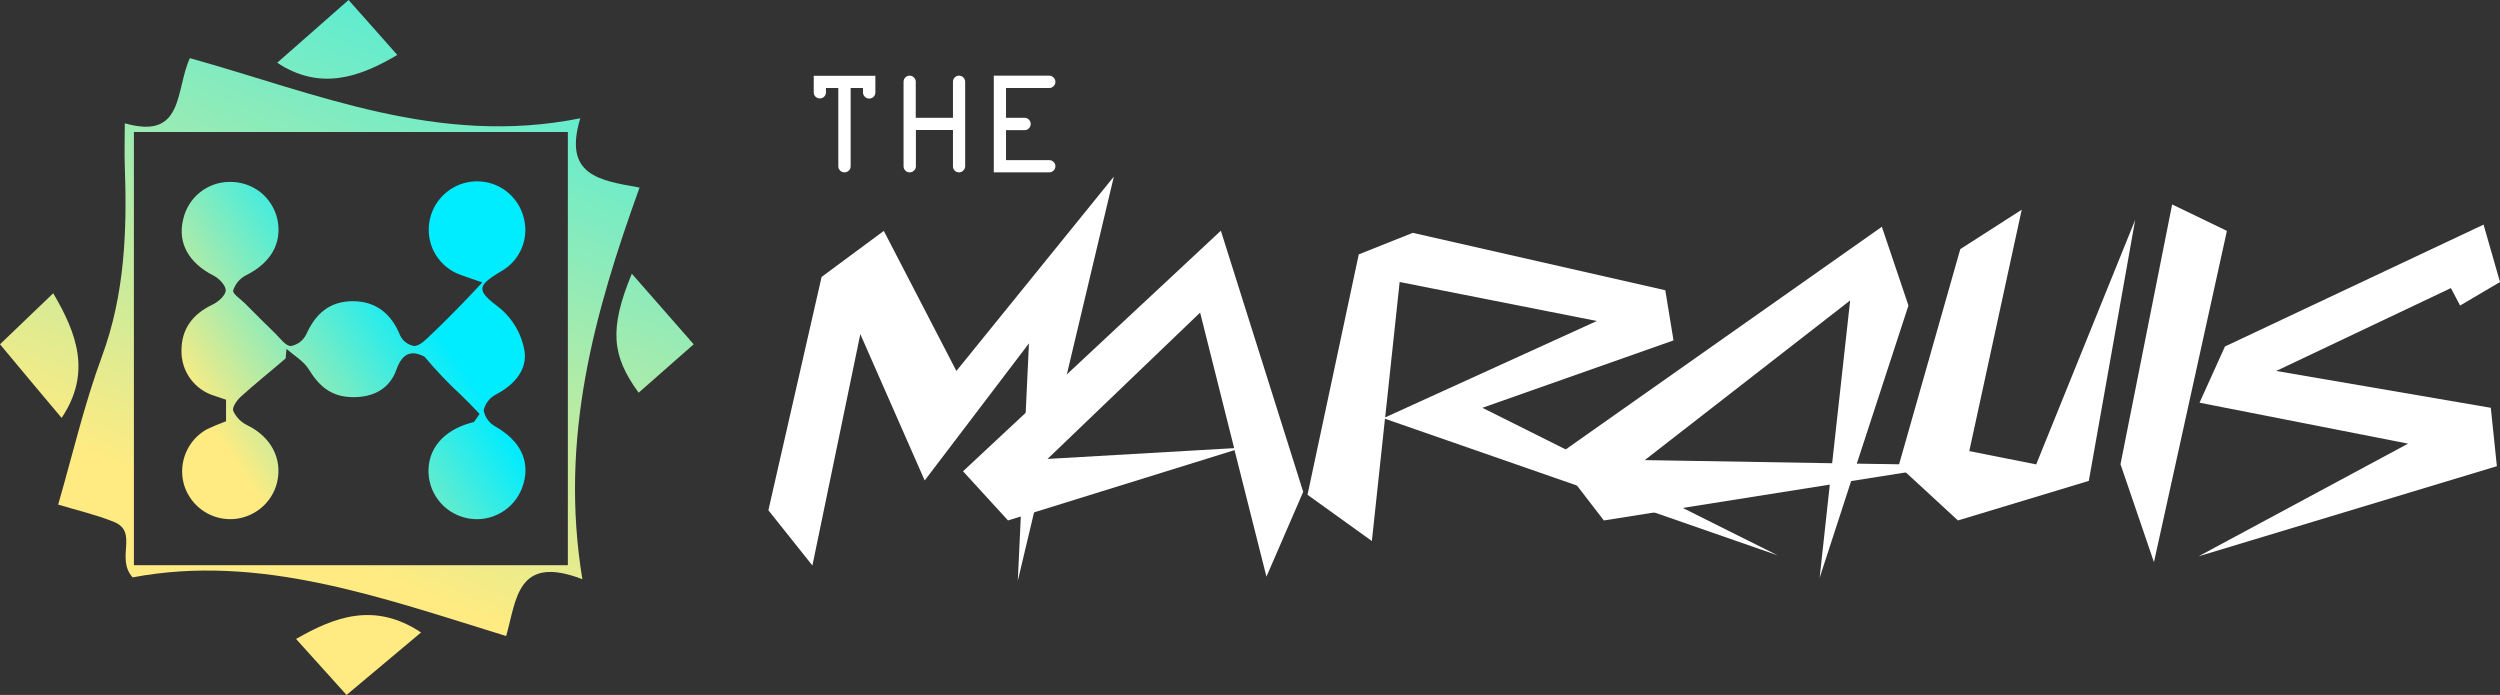 <svg width="277" height="77" viewBox="0 0 277 77" fill="none" xmlns="http://www.w3.org/2000/svg">
<rect x="0" y="0" width="277" height="77" fill="#333333" stroke="none"/>
<path d="M90.014 62.658L85.137 56.537L91.033 30.683L97.925 25.582L105.967 41.103L123.414 19.569L112.772 64.351L114.008 38.042L102.455 53.237L95.324 37.022L90.014 62.658Z" fill="white"/>
<path d="M136.744 49.655L132.973 34.634L116.067 50.849L136.744 49.655ZM136.788 49.873L111.689 57.666L106.703 52.217L135.27 25.56L144.395 54.496L140.321 63.896L136.788 49.873Z" fill="white"/>
<path d="M153.477 46.247L176.929 35.567L155.081 31.247L153.477 46.247ZM153.455 46.399L152.003 59.945L144.872 54.822L150.551 28.187L156.533 25.799L184.515 32.159L185.425 37.716L164.249 45.184L196.956 61.529L153.455 46.399Z" fill="white"/>
<path d="M203.003 51.327L204.997 33.288L182.239 50.98L203.003 51.327ZM205.106 53.302L201.616 64.026L202.743 53.693L177.709 57.666L172.29 50.632L208.509 25.126L211.456 33.852L205.734 51.37L216.225 51.544L205.106 53.302Z" fill="white"/>
<path d="M231.44 53.281L216.94 57.666L210.373 51.609L217.2 27.601L224.006 23.237L218.197 49.981L225.61 51.457L236.577 24.366L231.44 53.281Z" fill="white"/>
<path d="M238.658 62.289L234.951 51.435L240.674 22.651L246.742 25.582L238.658 62.289Z" fill="white"/>
<path d="M277 31.247L272.578 33.852L271.56 31.92L252.204 41.103L275.981 45.184L276.653 51.653L243.6 61.638L266.813 49.156L243.708 44.619L246.526 38.389L275.179 24.887L277 31.247Z" fill="white"/>
<path d="M90.162 10.229V8.398H96.99V10.245C96.99 10.433 96.923 10.594 96.788 10.729C96.654 10.858 96.496 10.922 96.314 10.922C96.126 10.922 95.962 10.855 95.822 10.721C95.688 10.586 95.621 10.428 95.621 10.245V9.753H94.252V18.421C94.252 18.609 94.185 18.77 94.051 18.905C93.917 19.034 93.759 19.098 93.576 19.098C93.383 19.098 93.219 19.034 93.085 18.905C92.951 18.77 92.884 18.609 92.884 18.421V9.753H91.515V10.229C91.515 10.417 91.448 10.578 91.314 10.713C91.185 10.842 91.027 10.906 90.839 10.906C90.651 10.906 90.49 10.842 90.356 10.713C90.227 10.578 90.162 10.417 90.162 10.229Z" fill="white"/>
<path d="M100.114 18.421V9.06C100.114 8.877 100.178 8.718 100.307 8.584C100.441 8.449 100.602 8.382 100.79 8.382C100.972 8.382 101.131 8.449 101.265 8.584C101.399 8.718 101.466 8.877 101.466 9.06V13.051H105.588V9.06C105.588 8.877 105.653 8.718 105.781 8.584C105.916 8.449 106.077 8.382 106.265 8.382C106.452 8.382 106.611 8.449 106.74 8.584C106.874 8.718 106.941 8.882 106.941 9.076V18.421C106.941 18.604 106.871 18.762 106.731 18.897C106.597 19.031 106.442 19.098 106.265 19.098C106.071 19.098 105.91 19.034 105.781 18.905C105.653 18.77 105.588 18.609 105.588 18.421V14.405H101.482V18.421C101.482 18.604 101.412 18.762 101.273 18.897C101.139 19.031 100.978 19.098 100.79 19.098C100.607 19.098 100.449 19.034 100.315 18.905C100.181 18.77 100.114 18.609 100.114 18.421Z" fill="white"/>
<path d="M116.248 9.753H111.466V13.051H113.527C113.709 13.051 113.867 13.118 114.002 13.252C114.136 13.387 114.203 13.545 114.203 13.728C114.203 13.922 114.136 14.086 114.002 14.22C113.873 14.354 113.714 14.422 113.527 14.422H111.466V17.744H116.264C116.446 17.744 116.605 17.811 116.739 17.945C116.873 18.074 116.94 18.233 116.94 18.421C116.94 18.609 116.87 18.77 116.731 18.905C116.597 19.034 116.436 19.098 116.248 19.098H110.113V8.382H116.248C116.436 8.382 116.597 8.452 116.731 8.592C116.87 8.726 116.94 8.888 116.94 9.076C116.94 9.258 116.87 9.417 116.731 9.551C116.597 9.686 116.436 9.753 116.248 9.753Z" fill="white"/>
<path d="M64.526 64.176C57.266 61.375 57.23 66.465 56.083 70.473C42.284 66.227 28.795 61.303 14.693 63.974C12.761 61.808 15.414 58.92 12.581 57.808C10.677 57.042 8.651 56.573 6.445 55.909C8.053 50.356 9.329 44.818 11.283 39.525C13.828 32.637 14.088 25.575 13.828 18.42C13.77 16.976 13.828 15.531 13.828 13.661C20.439 15.553 19.401 9.979 21.038 6.441C34.981 10.333 48.607 16.261 64.295 13.105C62.37 19.467 66.458 19.994 70.863 20.781C65.859 34.659 61.952 48.537 64.526 64.176ZM14.837 62.624H62.918V14.622H14.837V62.624Z" fill="url(#paint0_linear_418_812)"/>
<path d="M0 38.146L5.897 32.492C8.493 36.911 10.173 41.309 6.827 46.305C4.665 43.757 2.466 41.099 0 38.146Z" fill="url(#paint1_linear_418_812)"/>
<path d="M38.398 77L32.804 70.797C37.007 68.386 41.455 66.631 46.653 70.076L38.398 77Z" fill="url(#paint2_linear_418_812)"/>
<path d="M70.005 30.326L76.861 38.146L70.762 43.511C67.77 39.41 67.482 36.435 70.005 30.326Z" fill="url(#paint3_linear_418_812)"/>
<path d="M44.022 6.087C39.992 8.47 35.558 10.152 30.713 6.953L38.622 0L44.022 6.087Z" fill="url(#paint4_linear_418_812)"/>
<path d="M53.142 45.865C52.464 45.143 51.801 44.471 51.109 43.793C49.66 42.458 48.299 41.03 47.035 39.518C45.637 38.796 44.599 39.056 43.921 40.962C43.164 43.128 41.275 44.067 38.975 44.002C36.675 43.937 35.37 42.796 34.224 40.941C33.661 40.016 32.587 39.395 31.744 38.659L31.65 39.713C29.977 41.157 28.283 42.5 26.668 43.966C26.236 44.356 25.695 45.157 25.839 45.518C26.153 46.218 26.705 46.783 27.396 47.114C29.992 48.378 31.318 50.789 30.706 53.432C30.422 54.617 29.74 55.667 28.773 56.407C28.074 56.948 27.252 57.306 26.381 57.451C25.51 57.595 24.616 57.521 23.78 57.235C22.945 56.949 22.193 56.459 21.592 55.811C20.991 55.162 20.561 54.375 20.338 53.519C20.058 52.387 20.154 51.194 20.614 50.122C21.073 49.051 21.87 48.159 22.883 47.584C23.595 47.246 24.316 46.943 25.046 46.674V44.291L23.82 43.872C22.731 43.559 21.775 42.894 21.103 41.979C20.431 41.065 20.081 39.953 20.108 38.818C20.108 36.471 21.333 34.803 23.525 33.763C24.159 33.467 24.967 32.76 25.01 32.211C25.053 31.662 24.289 30.853 23.676 30.543C20.929 29.157 19.66 26.933 20.288 24.34C20.541 23.153 21.194 22.088 22.138 21.326C23.082 20.563 24.259 20.149 25.471 20.153C26.688 20.141 27.873 20.537 28.838 21.279C29.793 22.038 30.462 23.1 30.734 24.29C31.29 26.911 30.014 29.135 27.274 30.492C26.933 30.666 26.63 30.905 26.383 31.196C26.135 31.487 25.948 31.825 25.832 32.189C25.753 32.55 26.675 33.142 27.159 33.633C28.276 34.76 29.393 35.879 30.533 36.977C31.052 37.496 31.643 38.327 32.22 38.341C32.585 38.276 32.93 38.126 33.227 37.903C33.524 37.68 33.764 37.389 33.928 37.056C34.945 34.796 36.473 33.395 39.04 33.373C41.606 33.352 43.366 34.738 44.325 37.15C44.473 37.465 44.696 37.739 44.975 37.947C45.255 38.154 45.581 38.29 45.925 38.341C46.574 38.276 47.201 37.619 47.742 37.092C48.953 35.958 50.114 34.774 51.275 33.59C51.902 32.962 52.486 32.29 53.437 31.294C51.995 30.781 51.275 30.572 50.554 30.261C49.471 29.751 48.59 28.891 48.052 27.821C47.523 26.744 47.371 25.52 47.618 24.346C47.866 23.171 48.5 22.114 49.419 21.343C50.337 20.572 51.487 20.132 52.685 20.093C53.883 20.054 55.059 20.418 56.026 21.127C57.003 21.852 57.705 22.889 58.016 24.066C58.331 25.195 58.26 26.398 57.813 27.482C57.366 28.566 56.569 29.468 55.55 30.045C52.666 31.756 52.846 32.211 55.463 34.204C56.858 35.399 57.796 37.043 58.116 38.854C58.441 41.02 56.956 42.666 54.93 43.721C54.59 43.898 54.294 44.149 54.062 44.455C53.83 44.761 53.668 45.114 53.589 45.489C53.664 45.861 53.819 46.212 54.043 46.517C54.267 46.822 54.555 47.075 54.886 47.258C57.612 48.811 58.751 51.013 57.994 53.62C57.658 54.809 56.924 55.845 55.913 56.554C54.903 57.263 53.68 57.602 52.45 57.512C51.219 57.42 50.057 56.911 49.155 56.068C48.258 55.221 47.68 54.092 47.518 52.869C47.201 50.212 48.694 48.046 51.57 47.035C51.873 46.926 52.205 46.847 52.515 46.76L53.142 45.865Z" fill="url(#paint5_linear_418_812)"/>
<defs>
<linearGradient id="paint0_linear_418_812" x1="284.285" y1="11.253" x2="228.962" y2="142.627" gradientUnits="userSpaceOnUse">
<stop offset="0.36" stop-color="#00ECFF"/>
<stop offset="1" stop-color="#FFEB81"/>
</linearGradient>
<linearGradient id="paint1_linear_418_812" x1="327.604" y1="29.544" x2="272.303" y2="160.982" gradientUnits="userSpaceOnUse">
<stop offset="0.36" stop-color="#00ECFF"/>
<stop offset="1" stop-color="#FFEB81"/>
</linearGradient>
<linearGradient id="paint2_linear_418_812" x1="218.889" y1="-16.262" x2="163.726" y2="115.03" gradientUnits="userSpaceOnUse">
<stop offset="0.36" stop-color="#00ECFF"/>
<stop offset="1" stop-color="#FFEB81"/>
</linearGradient>
<linearGradient id="paint3_linear_418_812" x1="305.214" y1="20.03" x2="249.865" y2="151.428" gradientUnits="userSpaceOnUse">
<stop offset="0.36" stop-color="#00ECFF"/>
<stop offset="1" stop-color="#FFEB81"/>
</linearGradient>
<linearGradient id="paint4_linear_418_812" x1="265.146" y1="3.125" x2="209.893" y2="134.507" gradientUnits="userSpaceOnUse">
<stop offset="0.36" stop-color="#00ECFF"/>
<stop offset="1" stop-color="#FFEB81"/>
</linearGradient>
<linearGradient id="paint5_linear_418_812" x1="59.104" y1="25.337" x2="24.313" y2="48.755" gradientUnits="userSpaceOnUse">
<stop offset="0.36" stop-color="#00ECFF"/>
<stop offset="1" stop-color="#FFEB81"/>
</linearGradient>
</defs>
</svg>


